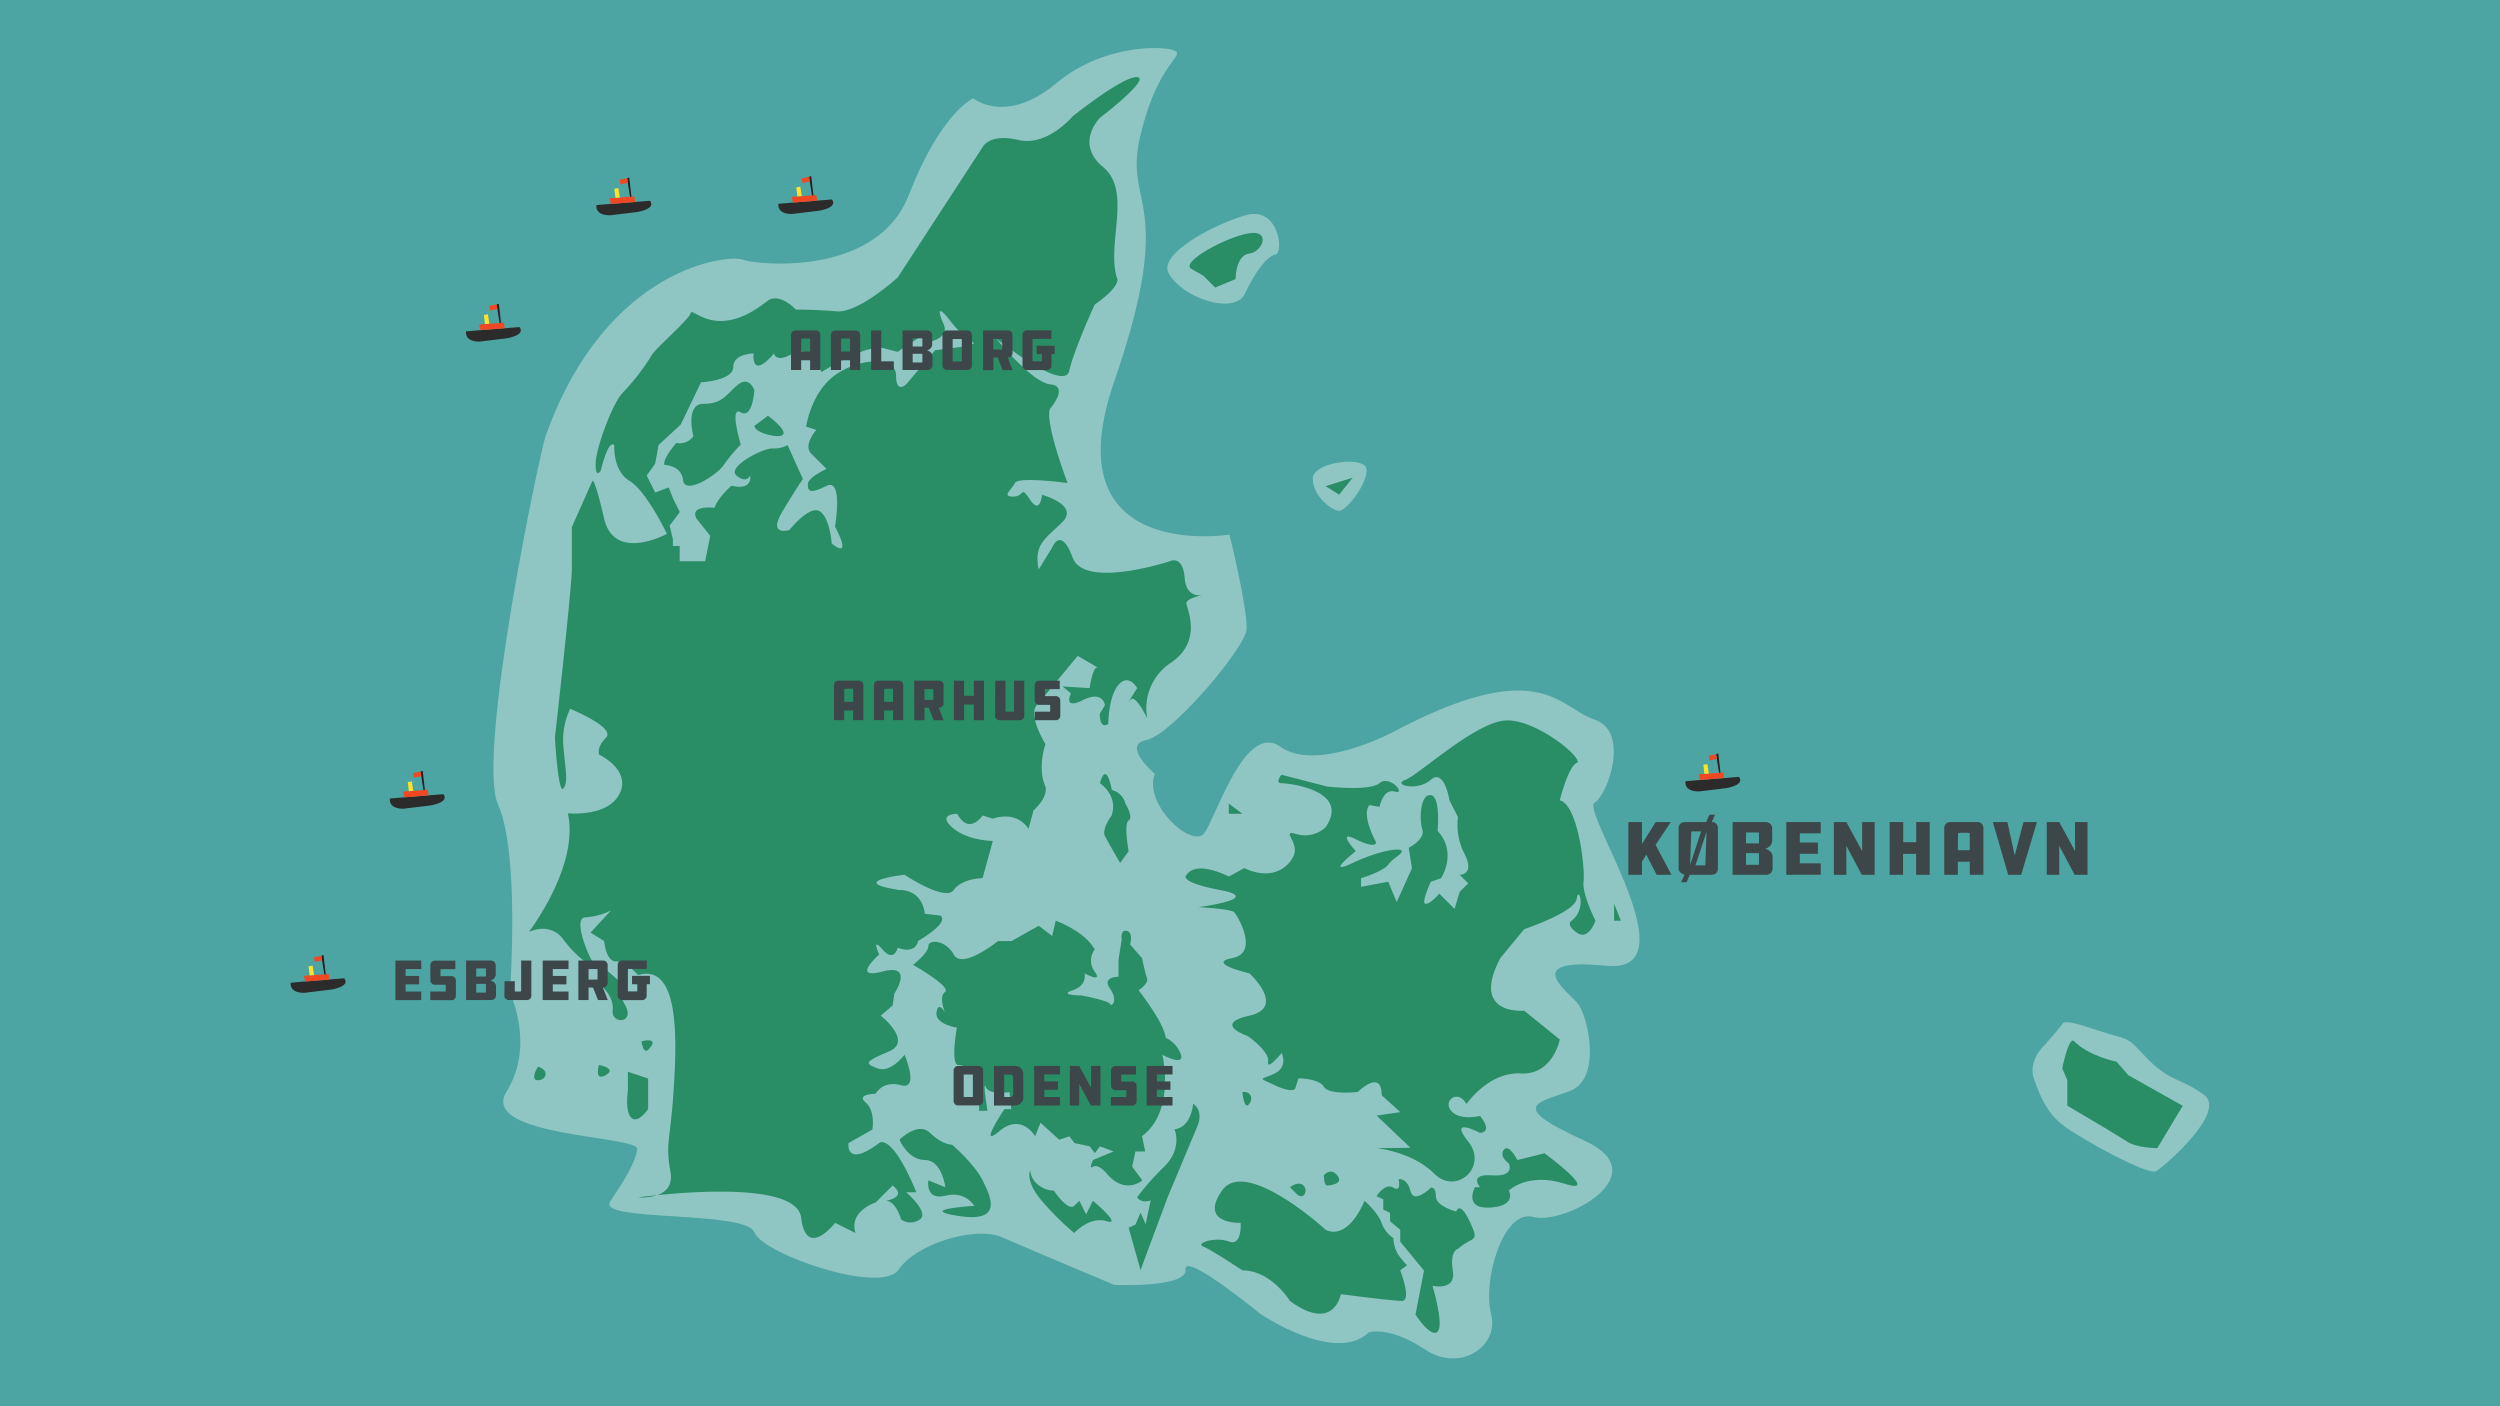 <svg xmlns="http://www.w3.org/2000/svg" viewBox="0 0 768 432"><defs><style>.cls-1{fill:#4ca5a2;}.cls-2{fill:#8fc6c4;}.cls-3{fill:#298e65;}.cls-4{fill:#2b2b2b;}.cls-5{fill:#f04822;}.cls-6{fill:#ffe32b;}.cls-7{fill:#271f22;}.cls-8{fill:#3d474a;}</style></defs><title>danmark_map</title><g id="Layer_2" data-name="Layer 2"><g id="hav"><rect class="cls-1" width="768" height="432"/></g><g id="vand"><path class="cls-2" d="M167.6,134c-1.75,4.91-21.38,98-14.6,113.15S156.65,305,156.65,305s7.82,16.17-1,30.25S196.28,348.8,195.76,353s-4.17,9.9-8.34,16.16,41.71,2.61,44.32,9.39,39.11,19.29,44.32,11.47,23.47-13.56,31.81-9.91,34.42,14.6,34.42,14.6,22.42,1,21.9-4.69,22.94,13.56,22.94,13.56,22.94,15.64,33.37,5.73c0,0,6.26-2.08,17.21,5.22s23-1.05,20.34-10.95,3.65-32.33,13-29.73,38.59-13,15.65-23.46-15.12-11.47-4.7-15.12,5.74-23.47,2.61-27.12-17.73-14.08,8.87-11.47-7.82-47.45-3.65-50.06,10.95-21.9,0-25.55-16.69-20.34-62.58,4.17c0,0-22.94,12-33.89,4.17s-19.82,21.9-23.47,26.6-18.77-8.87-15.12-18.26c0,0-10.43-8.86-2.61-10.42s30.25-28.16,30.77-33.9-5.22-29.2-5.22-29.2-54.75,8.86-35.45-46.93,3.13-53.71,7.82-74.57,12-24.51,11.47-26.59-21.38-3.65-37,9.38S299,30.2,299,30.2s-9.91,4.17-19.82,29.72-47.45,21.38-51.1,19.82S186.37,81.3,167.6,134Z"/><path class="cls-2" d="M359,83.91c4.25,7.79,20.34,13,23.47,6.25s6.78-11.47,9.38-12,1.05-15.12-9.38-12S355.84,78.17,359,83.91Z"/><path class="cls-2" d="M403.3,147c0-4.81,14.08-6.78,16.16-3.65s-5.74,14.08-8.34,13.56S403.3,152.22,403.3,147Z"/><path class="cls-2" d="M628,321.17s-5.21,4.69-3.13,10.43,4.17,10.42,8.87,14.07,26.07,15.65,28.68,14.08,21.9-18.25,14.6-23.46-10.43-4.17-16.69-10.43-5.21-6.26-11-7.82-14.6-5.22-15.64-3.65S628,321.17,628,321.17Z"/></g><g id="danmark"><path class="cls-3" d="M185.07,296.92v6.26s3.65,3.13,3.13,7.3,7.3,4.17,3.65-2.09,1-4.69,1-4.69l-4.17-3.65Z"/><path class="cls-3" d="M192.89,329.25V335s-1,6.25,1,8.34,5.22-2.61,5.22-2.61v-9.39Z"/><path class="cls-3" d="M197.06,319.86s.52,4.17,2.09,2.61S201.76,318.82,197.06,319.86Z"/><path class="cls-3" d="M184,327.16s-1.57,5.22,2.08,3.13S184,327.16,184,327.16Z"/><path class="cls-3" d="M165.25,327.68s-2.6,4.18,0,4.18S168.9,328.73,165.25,327.68Z"/><path class="cls-3" d="M276.32,350.11s5.74-5.74,9.39-2.09,6.78,3.65,6.78,3.65,6.78,5.74,9.38,10.95,6.26,13-7.3,10.95,4.7-3.13,4.7-3.13-2.61-4.69-8.87-3.12-5.21-4.7-5.21-4.7l5.21,2.09s-1-8.35-6.26-8.35S276.32,350.11,276.32,350.11Z"/><path class="cls-3" d="M280.49,296.4s4.7-3.65,4.7-5.74,5.21-2.08,7.82,2.61,13.56-4.17,13.56-4.17h4.17l8.34-4.7,4.17,3.13,1.05-4.69s8.86,3.13,12,8.86a5.57,5.57,0,0,0,0,6.78c2.61,3.65-3.13.53-3.13.53s1,3.65-3.65,5.21,2.61,1.56,2.61,1.56,8.34,1.57,8.86,2.61,2.61-1,0-4.69,2.61-3.65,2.61-3.65v-5.22l1-6.25s-.52-3.13,1.57-2.61,1,4.17,1,4.17l3.65,4.17s1,4.7,1.56,6.26-2.6,3.65-2.6,3.65,7.82,9.91,8.34,14.6a8.91,8.91,0,0,1,4.69,5.21c1.05,3.65-5.73,0-5.73,0s4.17,17.21-6.26,25l1,4.7H348.8l-1,4.69,3.13,4.17s-5.21,4.7-10.95-2.08c0,0-2.61-3.13-4.17-2.09s0-2.09,0-2.09l6.26-2.6-4.18-1.57-1.56,2.09-1.56-2.09-4.7-1-1.56-2.09-3.13,1.05-5.74-5.22L318,349.06s-4.17-7.3-11-1.56,1.56-6.78,1.56-6.78h2.09l-.52-5.21s-6.26,1-7.3-1.57.52,7.3.52,7.3h-2.61s1-13.56-6.26-14.08c0,0-2.6,1-.52-11.47,0,0-6.78-1-6.26-4.69s2.61,0,2.61,0-2.08-4.69,0-6.26S280.49,296.4,280.49,296.4Z"/><path class="cls-3" d="M316.47,359.49s-1.56,3.13,3.13,8.87A85.75,85.75,0,0,0,330,378.79s4.7-5.22,9.91-3.65-4.17-6.26-4.17-6.26l-2.09,4.17-2.08-4.17L330,370.44s-1.56,2.09-6.26-4.69a8.13,8.13,0,0,1-5.21-2.09A6.44,6.44,0,0,1,316.47,359.49Z"/><path class="cls-3" d="M350.37,372.53l-1.57,3.65-2.08,1,3.65,13,8.34-22.42,9.39-22.43s1.56-4.17-1.57-6.25c0,0-.52,7.3-5.73,7.82,0,0,2.61,5.73-3.13,11.47a84,84,0,0,0-8.34,9.39s1,2.08,4.17,1l-1.57,7.3Z"/><path class="cls-3" d="M419.2,368.88s4.17,3.65,5.21,6.78a9.38,9.38,0,0,0,3.65,4.69,10,10,0,0,0,1.57,5.22,30.84,30.84,0,0,0,2.61,3.12l-2.09,1.57s3.65,9.38.52,9.38-18.77-2.08-18.77-2.08-2.09,12-15.64,2.08c0,0-5.74-9.38-14.6-9.38,0,0-9.39-6.26-12-7.3s3.65-3.13,7.82-1.57,3.65-5.73,3.65-5.73-13,.52-5.73-9.91,31.81,12,31.81,12S413.46,381.92,419.2,368.88Z"/><path class="cls-3" d="M406.69,361.06s0,3.13,1,3.13,5.21-.53,3.13-3.13S406.69,361.06,406.69,361.06Z"/><path class="cls-3" d="M396.26,364.71s2.6-2.09,4.17-.52,0,4.69-2.09,2.6Z"/><path class="cls-3" d="M440.06,395s3.65,12,1.56,14.08-6.78-5.21-6.78-5.21l2.61-13.56-7.3-8.87v-3.65l-3.13-2.6v-2.61l-2.08-1v-3.13l-2.09-1s2.61-4.18,5.21-2.61,1.57-2.61,1.57-2.61,2.61-.52,3.65,3.65,6.26-1,6.26-1,1.56-.52,1.56,2.61,6.26,4.69,6.26,4.69,1-3.65,4.17,3.13,1,4.17-3.65,8.34c0,0-2.61.52-1.56,6.78S440.06,395,440.06,395Z"/><path class="cls-3" d="M381.66,335.51s.52,5.73,2.08,3.65S383.74,335,381.66,335.51Z"/><path class="cls-3" d="M454.66,364.71h-1.57s-3.65,6.78,4.7,6.26,5.73-5.22,5.73-5.22,5.74-5.74,17.21-2.09-6.26-9.38-6.26-9.38l-8.34,2.08s-2.61-5.21-4.17-3.12,1.56,4.17,1.56,4.17,2.09,4.17-5.21,3.65S454.66,364.71,454.66,364.71Z"/><path class="cls-3" d="M422.85,352.71s10.95,1.05,17.73,7.83,16.69-2.09,10.43-9.91,3.65-2.61,3.65-2.61,4.17,0,0-5.21c0,0-6.26,1.56-8.87-1.57s2.09-6.78,4.7-2.08c0,0,6.78-9.91,16.68-9.39s12-10.43,12-10.43l-10.95-8.86s-16.69,1.56-7.3-16.17l7.3-8.86s15.64-5.22,16.16-9.39,3.13,3.13-1.56,6.78c0,0-2.09,1,1.56,3.65s5.74-3.65,5.74-3.65-4.17-8.34-3.65-12-1.57-23.47-7.3-25c0,0,2.6-10.43,5.21-11.47s-13-14.08-22.42-13S435.89,238,431.72,239.56s3.65,3.65,7.82,0,5.73,6.26,5.73,6.26l2.61,5.21A19.35,19.35,0,0,0,450,262.5c3.12,6.26-1.57,6.26-1.57,6.26l2.61,2.61L448.4,274l-1.56,5.21-4.7-4.69s-2.6,3.13-4.17,3.13,1.57-6.78,1.57-6.78l3.13-1.05s5.21-7.82-1.05-14.6c0,0,1.05-10.43-2.08-10.95s-3.65,7.3-2.61,10.43-4.17,5.74-4.17,5.74l1,6.26-4.69,10.42-2.61-6.25-8.34,1.56V269.8s6.78-2.08,8.34-4.17,4.17-3.13,4.17-4.17-6.26-.52-15.12,3.65,1-3.65,1-3.65-6.25-6.78,0-3.65,6.26,1,6.26,1-4.69-8.34-2.09-11.47l3.13.52s1.05-5.73,4.7-4.69-1.57-5.21-4.7-2.61-16.16,1.05-16.16,1.05L393.65,238s-2.09,2.6,0,2.6,21.38,2.09,13.56,13.56a9.33,9.33,0,0,1-8.87,2.09c-5.21-1.57,1.05,2.6-1,6.78s-7.3,7.3-15.12,3.65l-4.7,2.6s-9.9-5.21-13-.52c0,0-3.13,2.09,10.43,4.69s-6.78,5.22-6.78,5.22,9.91.52,10.95,1.56,7.82,12.52-.52,14.08,5.21,4.7,5.21,4.7,11.47,10.42,0,13-.52,6.26-.52,6.26,6.78,4.69,6.26,7.82,4.17-2.61,4.17-2.61,2.08,4.17-2.09,6.26-5.73,1,0,3.65,6.26,1,6.26,1l1-3.13s6.26,0,7.83,2.61,10.42,1.57,10.42,1.57,7.3-7.3,7.3,1l5.74,5.21-7.3,1.05,10.43,9.9Z"/><polygon class="cls-3" points="495.85 277.63 495.85 282.84 497.94 282.84 495.85 277.63"/><path class="cls-3" d="M341.5,250.51s-3.12,4.17-2.08,6.26,4.69,8.34,4.69,8.34l2.61-3.65s-1.57-8.34,0-9.39-1-5.21-1-5.21a5.67,5.67,0,0,0-4.18-4.17s-1.56-9.39-3.65-2.09C337.85,240.6,343.59,244.25,341.5,250.51Z"/><polygon class="cls-3" points="377.48 246.86 377.48 249.99 381.66 249.99 377.48 246.86"/><path class="cls-3" d="M637.17,319.86c-1.65-1.65-3.65,8.35-3.65,8.35l1.56,3.65v7.82s15.12,8.86,18.25,10.95,9.39,2.08,9.39,2.08l7.82-13-16.69-9.39-3.65-4.17S641.86,324.56,637.17,319.86Z"/><polygon class="cls-3" points="407.21 149.35 411.38 151.96 415.55 146.74 407.21 149.35"/><path class="cls-3" d="M366,82.6l3.65,2.09,3.65,3.65,6.26-2.61s0-7.3,4.17-7.82,6.78-7.3,0-6.26S362.36,80.52,366,82.6Z"/><path class="cls-3" d="M369.29,182.8l.37-.08Z"/><path class="cls-3" d="M369.29,182.8c-1.2.21-4.93.38-5.36-5.29-.52-6.78-4.18-5.22-4.18-5.22s-26.59,8.87-30.24-1-6.26-3.13-6.26-3.13l-4.17,6.78c-1.56-7.82,2.09-9.39,7.3-14.6s-6.26-8.34-6.26-8.34-.52,6.25-3.65,1.56-1.56-1-5.21-1-.52-2.09.52-4.17,16.17,0,16.17,0c-7.83-21.38-5.22-23-5.22-23s5.74-6.78,0-7.3S306.05,104,306.05,104s20.85,16.69,22.42,9.91,7.82-20.34,7.82-20.34c8.86-6.25,6.78-8.34,6.78-8.34-3.13-10.43,4.69-26.59-4.17-33.89s-1-15.13-1-15.13,15.65-12,11.48-12.51-19.82,12-19.82,12-7.82,9.39-16.69,7.3-10.95,2.09-10.95,2.09L275.8,85.21s-12,11-18.77,10.43-12.52-.52-12.52-.52c-5.73-5.74-8.86-2.61-8.86-2.61C220,105,212.71,94.08,212.18,96.16s-11,11-12,13a68.55,68.55,0,0,1-8.86,11.47c-3.13,3.13-8.35,17.21-8.35,21.9s1.57,2.09,1.57,2.09c2.6-10.43,4.17-7.83,4.17-7.83s-.52,7.83,4.69,10.95S204.88,164,204.88,164s-16.16,8.86-19.29-4.69-3.65-11.48-3.65-11.48l-6.26,14.08v12.52c0,6.26-5.21,52.14-5.21,52.14s1,17.73,2.61,15.65.52-6.26,0-13a21.94,21.94,0,0,1,2.08-11.47s14.08,5.73,11,8.86-2.08,5.22-2.08,5.22,9.9,4.69,6.25,12-15.9,6-15.9,6c3.65,16.16-12,36.5-12,36.5s6.51-3.39,10.69,2.35S184,299,181.94,295.35s-5.74-13.55-2.09-13.55a21,21,0,0,0,7.83-2.09l-6.26,6.78,4.17,2.61s.52,6.25,3.65,6.25,6.78,4.18,6.78,4.18c12.51-3.65,12,18.77,10.95,34.93s-2.61,16.69-1,25.55c.75,4.29-1.54,6.26-4.1,7.15,12.92-1.33,43-3.29,44.25,6.93,1.56,13,10.43,1.57,10.43,1.57l6.26,3.13C260.68,372,269,369.4,269,369.4l5.22-5.21c4.69,3.65-2.09,4.69-2.09,4.69,3.13,0,4.69,5.74,4.69,5.74a4.93,4.93,0,0,0,5.74,0c3.13-2.09-4.17-8.35-4.17-8.35h3.13c-7.82-18.77-11.47-15.12-11.47-15.12-10.43,7.82-9.39,0-9.39,0L268,347s1-5.74-2.09-8.34S269,336,269,336s2.09-4.17,7.82-2.61,1.05-9.39,1.05-9.39-4.17,5.74-8.35,4.18-3.65-2.09,3.65-5.22-2.6-10.95-2.6-10.95l3.65-3.13.52-3.65s6.26-9.38-3.65-6.78-1-5.21-1-5.21-2.61-5.74,1-1.57,4.69-.52,4.69-.52c5.74,2.09,6.26-2.08,6.26-2.08,10.43-6.26,6.78-7.82,6.78-7.82l-4.7-.53c-1-7.82-7.82-7.3-7.82-7.3-16.68-2.6,1.57-4.69,1.57-4.69s12.51,8.34,15.12,4.69,8.86-3.65,8.86-3.65L305,258.33s-7.82,0-12.51-4.17,1.56-4.17,1.56-4.17c3.65,6.78,7.82.52,7.82.52l3.13,1c7.82-2.6,10.95,3.13,10.95,3.13l1.57-5.73c4.69-4.18,3.65-7.3,3.65-7.3-2.61-5.74,0-13,0-13-5.74-9.91-2.61-12-2.61-12l12.52-15.13,6.25,3.65c-1.56-1-2.6,6.26-2.6,6.26l-8.35-.52L329,213s-2.61,5.21,3.65,2.08,6.78,1.57,6.78,1.57l-1.57,2.6c0,5.22,2.61,3.13,2.61,3.13s0-8.34,3.13-12,5.74,1,5.74,1-3.65,5.74-2.09,3.65,5.21,5.74,5.21,5.74a16.7,16.7,0,0,1,7.3-17.21c9.91-6.78,4.7-16.69,4.7-18.25C364.45,184,368.1,183.08,369.29,182.8ZM295.1,106.59l-7.83,1-8.86,10.43s-3.13,3.13-3.13-2.61-10.43-5.73-18.25-.52-9.39,16.17-9.39,16.17l3.13,1s-4.17,4.69-1.56,7.3l4.69,4.69s-5.74,2.61-5.74,4.7.53,3.13,5.74.52,2.61,12.51,2.61,12.51,5.73,10.43-1,5.22c0,0-.52-7.82-3.65-9.91s-9.38,5.74-9.38,5.74-6.78,2.08-2.09-5.74,6.26-9.91,6.26-9.91l-4.69-10.43a9,9,0,0,1-4.7,1c-3.12,0-14.07,5.73-11,8.34s4.18,0,4.18,0,1,4.69-5.74,3.13c0,0-4.17,3.65-5.22,6.78,0,0-7.82-1-5.47,3.39l4.17,5.21-1.56,7.82H208.8v-4.69h-2.09v-2.09l-1-4.17,3.13-4.17-2.09-4.17-1.3-3.39-4.18,1.56-2.6-5.21,2.6-3.65,1.05-5.74,6.78-6.25,6.25-13s9.91-.52,9.91-4.69,6.26-4.17,6.26-4.17-1,8.34,6.26,0c0,0,.52,3.12,5.73,0s8.87,5.73,8.87,5.73,13.55-8.86,19.29-7.3,4.17,1,4.17,1l7.82-5.21v2.61s8.35-1,6.26-5.74-1.56-5.73,2.09-1a28.23,28.23,0,0,0,7.3,6.78Z"/><path class="cls-3" d="M201.83,367.16c-3.55.36-5.81.68-5.81.68A16,16,0,0,0,201.83,367.16Z"/><path class="cls-3" d="M204.1,142.83s5.22,0,5.74,4.69,10.43-1.56,12.51-4.69a49,49,0,0,1,5.22-6.26s-3.65-12,0-9.9,4.17-6.78,4.17-6.78-1.57-4.7-5.22-1.57-4.69,5.74-10.42,5.74S213,134,213,134a5.18,5.18,0,0,1-5.22,2.08S203.58,140.75,204.1,142.83Z"/><path class="cls-3" d="M231.74,130.84l4.17-3.13s5.74,4.17,4.69,5.73S231.74,132.92,231.74,130.84Z"/></g><g id="skibe"><path class="cls-4" d="M517.78,240s-.68,3.13,4.14,3.13l8.29-1s6-.9,4-3.48l-12.47,1Z"/><polygon class="cls-5" points="521.81 237.86 529.42 237.3 529.65 239.02 522.23 239.62 521.81 237.86"/><polygon class="cls-6" points="523.6 237.73 523.26 234.95 524.5 234.72 524.95 237.64 523.6 237.73"/><polygon class="cls-7" points="528.53 237.41 527.86 231.47 527.18 231.7 528.09 237.41 528.53 237.41"/><polygon class="cls-5" points="527.18 231.7 524.95 232.15 525.17 233.6 527.41 233.13 527.18 231.7"/><path class="cls-4" d="M119.78,245.3s-.67,3.14,4.14,3.14l8.29-1s6-.9,4-3.47l-12.47,1Z"/><polygon class="cls-5" points="123.81 243.17 131.43 242.61 131.65 244.33 124.24 244.94 123.81 243.17"/><polygon class="cls-6" points="125.6 243.04 125.27 240.26 126.5 240.03 126.95 242.95 125.6 243.04"/><polygon class="cls-7" points="130.53 242.72 129.86 236.79 129.19 237.01 130.09 242.72 130.53 242.72"/><polygon class="cls-5" points="129.19 237.01 126.95 237.46 127.17 238.91 129.41 238.44 129.19 237.01"/><path class="cls-4" d="M89.31,301.9S88.64,305,93.45,305l8.29-1s6.05-.9,4-3.47l-12.47,1Z"/><polygon class="cls-5" points="93.34 299.77 100.96 299.21 101.18 300.93 93.77 301.54 93.34 299.77"/><polygon class="cls-6" points="95.13 299.64 94.8 296.86 96.03 296.63 96.48 299.55 95.13 299.64"/><polygon class="cls-7" points="100.06 299.32 99.39 293.39 98.72 293.62 99.62 299.32 100.06 299.32"/><polygon class="cls-5" points="98.72 293.61 96.48 294.06 96.7 295.51 98.94 295.04 98.72 293.61"/><path class="cls-4" d="M143.16,101.8s-.67,3.14,4.14,3.14l8.29-1s6-.89,4-3.47l-12.47,1Z"/><polygon class="cls-5" points="147.19 99.67 154.81 99.11 155.03 100.83 147.62 101.44 147.19 99.67"/><polygon class="cls-6" points="148.99 99.54 148.65 96.76 149.88 96.54 150.33 99.45 148.99 99.54"/><polygon class="cls-7" points="153.91 99.23 153.24 93.29 152.57 93.52 153.47 99.23 153.91 99.23"/><polygon class="cls-5" points="152.57 93.51 150.33 93.96 150.55 95.42 152.79 94.94 152.57 93.51"/><path class="cls-4" d="M239.13,62.6s-.67,3.14,4.15,3.14l8.29-1s6-.9,4-3.47l-12.47,1Z"/><polygon class="cls-5" points="243.16 60.47 250.78 59.91 251.01 61.63 243.59 62.24 243.16 60.47"/><polygon class="cls-6" points="244.96 60.34 244.62 57.56 245.85 57.34 246.3 60.25 244.96 60.34"/><polygon class="cls-7" points="249.89 60.03 249.21 54.09 248.54 54.32 249.45 60.03 249.89 60.03"/><polygon class="cls-5" points="248.54 54.31 246.3 54.76 246.53 56.22 248.77 55.74 248.54 54.31"/><path class="cls-4" d="M183.23,63s-.67,3.14,4.15,3.14l8.28-1s6.05-.9,4-3.47l-12.47,1Z"/><polygon class="cls-5" points="187.26 60.9 194.88 60.34 195.1 62.06 187.69 62.67 187.26 60.9"/><polygon class="cls-6" points="189.06 60.77 188.72 57.99 189.95 57.77 190.4 60.68 189.06 60.77"/><polygon class="cls-7" points="193.98 60.45 193.31 54.52 192.64 54.75 193.54 60.45 193.98 60.45"/><polygon class="cls-5" points="192.64 54.74 190.4 55.19 190.62 56.65 192.87 56.17 192.64 54.74"/></g><g id="Layer_10_copy" data-name="Layer 10 copy"><path class="cls-8" d="M294.34,327.46h6.24a1.37,1.37,0,0,1,1.43,1.43v9.3a1.43,1.43,0,0,1-.4,1,1.4,1.4,0,0,1-1,.39h-6.24a1.34,1.34,0,0,1-1.42-1.42v-9.3a1.4,1.4,0,0,1,.39-1A1.43,1.43,0,0,1,294.34,327.46Zm4.53,9.36v-6.53c0-.13-.06-.2-.19-.2h-2.47c-.11,0-.16.07-.16.2v6.53c0,.11.05.17.16.17h2.47C298.81,337,298.87,336.93,298.87,336.82Z"/><path class="cls-8" d="M305.35,327.46h6.54a2.46,2.46,0,0,1,2.46,2.47v7.2a2.48,2.48,0,0,1-2.46,2.48h-6.54Zm5.89,8.64V331a.86.86,0,0,0-.24-.64.84.84,0,0,0-.64-.25h-1.87V337h1.87a.88.88,0,0,0,.64-.25A.86.86,0,0,0,311.24,336.1Z"/><path class="cls-8" d="M317.7,339.61V327.46h7.94v2.61h-4.82v2.13H325v2.59h-4.17V337h4.82v2.62Z"/><path class="cls-8" d="M335.09,339.61l-3.55-6.67v6.67h-2.88V327.46h2.88l3.64,6.7v-6.7h2.88v12.15Z"/><path class="cls-8" d="M341.26,339.61V337h4.56c.13,0,.2-.06.2-.17v-1.76c0-.11-.07-.16-.2-.16h-3.13a1.37,1.37,0,0,1-1-.4,1.39,1.39,0,0,1-.4-1v-4.59a1.37,1.37,0,0,1,1.43-1.43H349v2.61h-4.39c-.12,0-.18.07-.18.2v1.78c0,.11.06.17.18.17h3.13a1.35,1.35,0,0,1,1.42,1.42v4.55a1.35,1.35,0,0,1-1.42,1.42Z"/><path class="cls-8" d="M352.26,339.61V327.46h7.94v2.61h-4.82v2.13h4.17v2.59h-4.17V337h4.82v2.62Z"/><path class="cls-8" d="M513.47,268.73h-4.56l-3.17-6.19-1.32,2.13v4.06h-4.18v-16.2h4.18v6.74l4.2-6.74h4.65l-4.68,7Z"/><path class="cls-8" d="M516.42,271l1.1-2.35a2.58,2.58,0,0,1-1.31-.65,1.57,1.57,0,0,1-.54-1.2V254.42a1.82,1.82,0,0,1,1.9-1.89h6.58l1-2.26h1.7l-1,2.26h0a1.8,1.8,0,0,1,1.89,1.89v12.41a1.85,1.85,0,0,1-.52,1.37,1.88,1.88,0,0,1-1.37.53h-6.72l-1.06,2.3Zm2.78-5.37s0,.08,0,.09l3.38-10.32H519.8a.2.2,0,0,0-.15.09.25.25,0,0,0-.09.2Zm4.68,0,.36-9.94a.26.26,0,0,0,0-.14l-3.4,10.29h2.83C523.79,265.87,523.88,265.8,523.88,265.66Z"/><path class="cls-8" d="M542.36,268.73h-10.1v-16.2h10a2.18,2.18,0,0,1,1.57.56,1.94,1.94,0,0,1,.59,1.48v3.6a2.47,2.47,0,0,1-.56,1.56,3,3,0,0,1-1.65,1,3.38,3.38,0,0,1,1.71.93,2.21,2.21,0,0,1,.62,1.52v3.52a2,2,0,0,1-.59,1.52A2.22,2.22,0,0,1,542.36,268.73Zm-2-9.89V256q0-.27-.24-.27h-3.74v3.36h3.74C540.31,259.1,540.39,259,540.39,258.84Zm0,6.58v-3.08c0-.17-.08-.26-.24-.26h-3.74v3.58h3.74A.21.21,0,0,0,540.39,265.42Z"/><path class="cls-8" d="M548.75,268.73v-16.2h10.58V256H552.9v2.83h5.57v3.46H552.9v2.92h6.43v3.51Z"/><path class="cls-8" d="M571.93,268.73l-4.73-8.91v8.91h-3.84v-16.2h3.84l4.85,8.93v-8.93h3.84v16.2Z"/><path class="cls-8" d="M592.81,252.53v16.2h-4.18V262.3h-4v6.43H580.5v-16.2h4.17v6.19h4v-6.19Z"/><path class="cls-8" d="M609.3,254.42v14.31h-4.18v-4h-3.67v4h-4.18V254.42a1.82,1.82,0,0,1,1.9-1.89h8.23a1.82,1.82,0,0,1,1.9,1.89Zm-7.85,6.77h3.67v-4.87c0-.32-.19-.48-.58-.48H602a.52.52,0,0,0-.36.14.49.49,0,0,0-.14.34Z"/><path class="cls-8" d="M621.61,252.53h4.13l-4.83,16.2h-4l-4.7-16.2h4.46l2.26,10.29Z"/><path class="cls-8" d="M637.33,268.73l-4.73-8.91v8.91h-3.84v-16.2h3.84l4.85,8.93v-8.93h3.84v16.2Z"/><path class="cls-8" d="M265.23,210.52v10.73h-3.14v-3h-2.75v3h-3.13V210.52a1.35,1.35,0,0,1,1.42-1.42h6.17a1.37,1.37,0,0,1,1,.4A1.39,1.39,0,0,1,265.23,210.52Zm-5.89,5.08h2.75v-3.66c0-.24-.14-.36-.43-.36h-1.94a.37.37,0,0,0-.27.11.36.36,0,0,0-.11.25Z"/><path class="cls-8" d="M277.48,210.52v10.73h-3.13v-3H271.6v3h-3.13V210.52a1.35,1.35,0,0,1,1.42-1.42h6.17a1.35,1.35,0,0,1,1.42,1.42Zm-5.88,5.08h2.75v-3.66c0-.24-.14-.36-.43-.36H272a.37.37,0,0,0-.27.11.32.32,0,0,0-.11.25Z"/><path class="cls-8" d="M280.83,209.1h7.63a1.31,1.31,0,0,1,1,.4,1.28,1.28,0,0,1,.4,1V216a1.31,1.31,0,0,1-.4,1,1.32,1.32,0,0,1-1,.41h-.09l1.5,3.85h-3.06l-1.51-3.85H284v3.85h-3.13Zm5.89,5.69v-2.9c0-.12-.06-.18-.16-.18H284V215h2.6a.16.16,0,0,0,.1,0A.17.17,0,0,0,286.72,214.79Z"/><path class="cls-8" d="M302.29,209.1v12.15h-3.13v-4.82h-3v4.82h-3.14V209.1h3.14v4.64h3V209.1Z"/><path class="cls-8" d="M305.74,209.1h3.14v9.36a.14.14,0,0,0,.16.16h2.28c.14,0,.2-.05.2-.16V209.1h3.13v10.76a1.34,1.34,0,0,1-.39,1,1.31,1.31,0,0,1-1,.4h-6.16a1.34,1.34,0,0,1-1-.41,1.3,1.3,0,0,1-.42-1Z"/><path class="cls-8" d="M317.86,221.25v-2.63h4.55c.13,0,.2-.05.2-.16V216.7c0-.11-.07-.17-.2-.17h-3.13a1.34,1.34,0,0,1-1.42-1.42v-4.59a1.35,1.35,0,0,1,1.42-1.42h6.28v2.61h-4.39c-.12,0-.18.07-.18.2v1.78c0,.11.06.16.18.16h3.13a1.35,1.35,0,0,1,1.42,1.42v4.56a1.35,1.35,0,0,1-1.42,1.42Z"/><path class="cls-8" d="M252,102.94v10.73h-3.13v-3h-2.75v3H243V102.94a1.34,1.34,0,0,1,1.42-1.42h6.17a1.34,1.34,0,0,1,1.42,1.42ZM246.12,108h2.75v-3.65c0-.24-.14-.36-.43-.36H246.5a.37.37,0,0,0-.27.11.31.31,0,0,0-.11.25Z"/><path class="cls-8" d="M264.26,102.94v10.73h-3.13v-3h-2.75v3h-3.14V102.94a1.43,1.43,0,0,1,.4-1,1.4,1.4,0,0,1,1-.39h6.17a1.34,1.34,0,0,1,1.42,1.42ZM258.38,108h2.75v-3.65c0-.24-.14-.36-.43-.36h-1.95a.4.4,0,0,0-.27.11.33.33,0,0,0-.1.25Z"/><path class="cls-8" d="M267.61,113.67V101.52h3.11V111h3.87v2.63Z"/><path class="cls-8" d="M284.84,113.67h-7.58V101.52h7.49a1.61,1.61,0,0,1,1.17.42,1.45,1.45,0,0,1,.45,1.11v2.7a1.84,1.84,0,0,1-.43,1.17,2.28,2.28,0,0,1-1.23.72,2.46,2.46,0,0,1,1.28.7,1.62,1.62,0,0,1,.47,1.13v2.65a1.48,1.48,0,0,1-.44,1.13A1.65,1.65,0,0,1,284.84,113.67Zm-1.48-7.42v-2.12c0-.14-.06-.2-.18-.2h-2.81v2.52h2.81C283.3,106.45,283.36,106.38,283.36,106.25Zm0,4.93v-2.3c0-.13-.06-.2-.18-.2h-2.81v2.68h2.81A.16.16,0,0,0,283.36,111.18Z"/><path class="cls-8" d="M290.94,101.52h6.24a1.4,1.4,0,0,1,1,.39,1.43,1.43,0,0,1,.4,1v9.3a1.37,1.37,0,0,1-1.43,1.43h-6.24a1.43,1.43,0,0,1-1-.4,1.4,1.4,0,0,1-.39-1v-9.3a1.34,1.34,0,0,1,1.42-1.42Zm4.53,9.36v-6.54c0-.13-.06-.2-.19-.2h-2.47c-.11,0-.16.07-.16.2v6.54a.14.14,0,0,0,.16.16h2.47C295.41,111,295.47,111,295.47,110.88Z"/><path class="cls-8" d="M302,101.52h7.64a1.34,1.34,0,0,1,1,.39,1.31,1.31,0,0,1,.4,1v5.57a1.37,1.37,0,0,1-1.36,1.36h-.1l1.5,3.86h-3.06l-1.51-3.86h-1.33v3.86H302Zm5.89,5.68v-2.89c0-.12-.06-.18-.16-.18h-2.59v3.24h2.59a.14.14,0,0,0,.1-.06A.14.14,0,0,0,307.84,107.2Z"/><path class="cls-8" d="M318.44,108.79v-2.58H324v2.58h-1v3.49a1.31,1.31,0,0,1-.4,1,1.38,1.38,0,0,1-1,.4h-6.09a1.39,1.39,0,0,1-1-.4,1.31,1.31,0,0,1-.4-1v-9.4a1.28,1.28,0,0,1,.41-1,1.37,1.37,0,0,1,1-.4H323v2.61h-5.63c-.12,0-.18.06-.18.19v6.52a.16.16,0,0,0,.18.18h2.52c.13,0,.2-.06.2-.18v-2Z"/><path class="cls-8" d="M121.47,307.23V295.08h7.94v2.61h-4.82v2.12h4.17v2.59h-4.17v2.2h4.82v2.63Z"/><path class="cls-8" d="M132.18,307.23V304.6h4.56c.13,0,.2-.05.2-.16v-1.77c0-.1-.07-.16-.2-.16h-3.13a1.4,1.4,0,0,1-1-.39,1.39,1.39,0,0,1-.4-1V296.5a1.39,1.39,0,0,1,.4-1,1.4,1.4,0,0,1,1-.39h6.28v2.61H135.5c-.12,0-.18.06-.18.2v1.78c0,.11.06.16.18.16h3.13a1.37,1.37,0,0,1,1.42,1.42v4.56a1.37,1.37,0,0,1-1.42,1.42Z"/><path class="cls-8" d="M150.76,307.23h-7.58V295.08h7.49a1.65,1.65,0,0,1,1.18.42,1.48,1.48,0,0,1,.44,1.11v2.7a1.83,1.83,0,0,1-.42,1.17,2.22,2.22,0,0,1-1.24.72,2.53,2.53,0,0,1,1.28.7,1.66,1.66,0,0,1,.47,1.14v2.64a1.48,1.48,0,0,1-.44,1.13A1.65,1.65,0,0,1,150.76,307.23Zm-1.48-7.42v-2.12c0-.13-.06-.2-.18-.2h-2.8V300h2.8C149.22,300,149.28,300,149.28,299.81Zm0,4.94v-2.31c0-.13-.06-.2-.18-.2h-2.8v2.68h2.8C149.22,304.92,149.28,304.87,149.28,304.75Z"/><path class="cls-8" d="M155,301.43h3.14v3a.14.14,0,0,0,.16.16h1.6c.13,0,.2-.05.2-.16v-9.36h3.13v10.76a1.31,1.31,0,0,1-.4,1,1.28,1.28,0,0,1-1,.4h-5.47a1.34,1.34,0,0,1-1-.41,1.3,1.3,0,0,1-.42-1Z"/><path class="cls-8" d="M166.71,307.23V295.08h7.94v2.61h-4.83v2.12H174v2.59h-4.18v2.2h4.83v2.63Z"/><path class="cls-8" d="M177.67,295.08h7.63a1.37,1.37,0,0,1,1.37,1.37V302a1.4,1.4,0,0,1-1.37,1.37h-.09l1.49,3.85h-3l-1.52-3.85H180.8v3.85h-3.13Zm5.89,5.69v-2.9c0-.12-.06-.18-.17-.18H180.8v3.24h2.59a.16.16,0,0,0,.11-.05A.17.17,0,0,0,183.56,300.77Z"/><path class="cls-8" d="M194.16,302.35v-2.57h5.5v2.57h-1v3.49a1.32,1.32,0,0,1-.41,1,1.34,1.34,0,0,1-1,.4h-6.08a1.35,1.35,0,0,1-1-.4,1.32,1.32,0,0,1-.41-1v-9.39a1.31,1.31,0,0,1,.42-1,1.34,1.34,0,0,1,1-.4h7.52v2.61h-5.63c-.12,0-.18.06-.18.2v6.51a.16.16,0,0,0,.18.18h2.52c.13,0,.19-.06.19-.18v-2Z"/></g></g></svg>